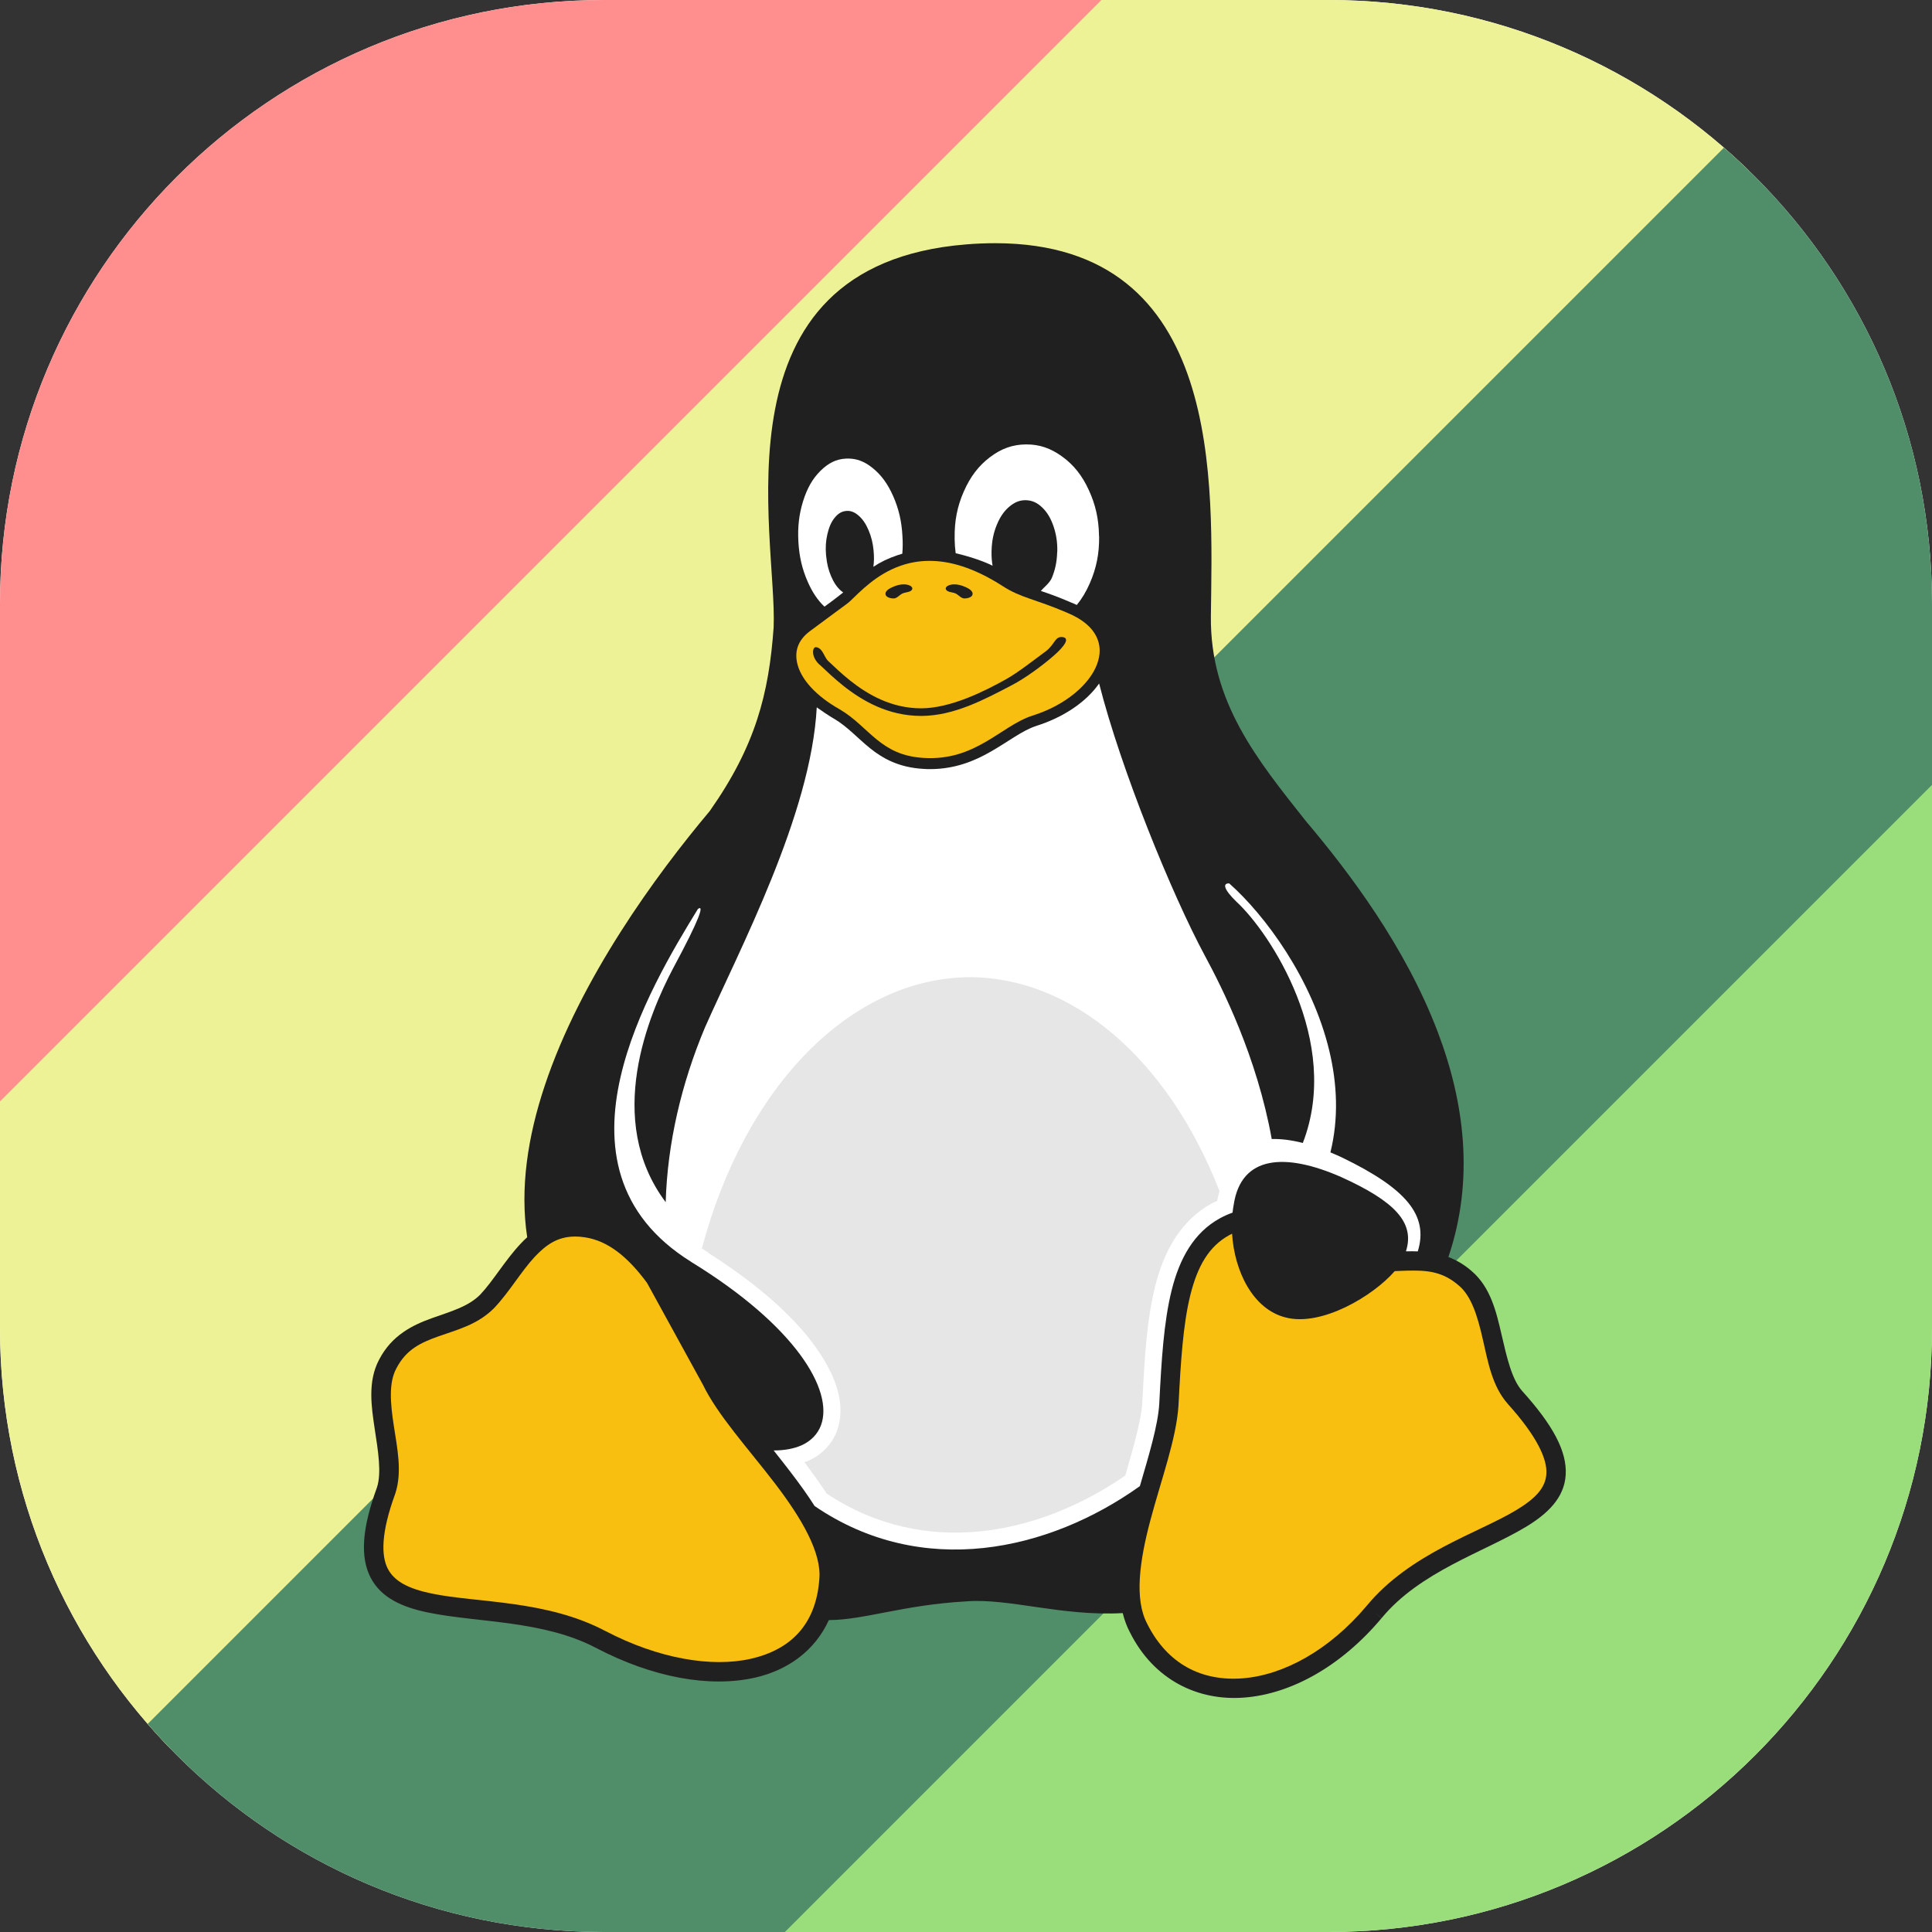 <?xml version="1.0" encoding="utf-8"?>
<svg width="32px" height="32px" viewBox="0 0 32 32" version="1.1" xmlns:xlink="http://www.w3.org/1999/xlink" xmlns="http://www.w3.org/2000/svg">
  <rect x="0" y="0" width="32" height="32" fill="#333333" stroke="none"/>
  <defs>
    <path d="M22 0C27.524 0 32 4.476 32 10L32 22C32 27.524 27.524 32 22 32L10 32C4.476 32 0 27.524 0 22L0 10C0 4.476 4.476 0 10 0L22 0Z" id="path_1" />
    <path d="M20 0L20 0L20 24.157L0 24.157L0 0L20 0Z" id="path_2" />
    <clipPath id="clip_1">
      <use xlink:href="#path_1" clip-rule="evenodd" fill-rule="evenodd" />
    </clipPath>
    <clipPath id="clip_2">
      <use xlink:href="#path_2" clip-rule="evenodd" fill-rule="evenodd" />
    </clipPath>
  </defs>
  <g id="Icon 32" clip-path="url(#clip_1)">
    <path d="M22 0C27.524 0 32 4.476 32 10L32 22C32 27.524 27.524 32 22 32L10 32C4.476 32 0 27.524 0 22L0 10C0 4.476 4.476 0 10 0L22 0Z" id="Icon-32" fill="#FFFFFF" stroke="none" />
    <path d="M-5.36 23L22.925 -5.284L29.996 1.787L1.711 30.071L-5.36 23Z" id="Soft-peach" fill="#EEF296" fill-rule="evenodd" stroke="none" />
    <path d="M-7.556 13.071L15.071 -9.556L21.435 -3.192L-1.192 19.435L-7.556 13.071Z" id="Soft-red" fill="#FF8F8F" fill-rule="evenodd" stroke="none" />
    <path d="M2 29L30.991 0.009L38.062 7.08L9.071 36.071L2 29Z" id="Soft-darkgreen" fill="#508D69" fill-rule="evenodd" stroke="none" />
    <path d="M12 33L32.506 12.494L39.577 19.565L19.071 40.071L12 33Z" id="Soft-lightgreen" fill="#9ADE7B" fill-rule="evenodd" stroke="none" />
    <g id="TuxFlat" clip-path="url(#clip_2)" transform="translate(6 4)">
      <path d="M20 0L20 0L20 24.157L0 24.157L0 0L20 0Z" id="TuxFlat" fill="none" stroke="none" />
      <path d="M19.211 19.038C19.211 19.037 19.21 19.037 19.21 19.037C19.04 18.844 18.959 18.488 18.871 18.108C18.784 17.728 18.687 17.318 18.375 17.053C18.374 17.052 18.374 17.052 18.373 17.051C18.311 16.997 18.248 16.952 18.184 16.914C18.12 16.876 18.055 16.845 17.99 16.82C18.424 15.535 18.254 14.255 17.816 13.099C17.279 11.679 16.342 10.442 15.626 9.596C14.825 8.585 14.041 7.626 14.056 6.208C14.08 4.045 14.294 0.033 10.487 0.028C10.333 0.028 10.171 0.034 10.003 0.048C5.749 0.39 6.877 4.885 6.814 6.389C6.736 7.49 6.513 8.357 5.756 9.433C4.867 10.491 3.615 12.202 3.022 13.984C2.742 14.824 2.609 15.681 2.732 16.493C2.693 16.527 2.657 16.564 2.622 16.601C2.361 16.88 2.168 17.217 1.953 17.444C1.752 17.645 1.466 17.721 1.151 17.834C0.837 17.947 0.492 18.113 0.282 18.515C0.282 18.515 0.282 18.515 0.282 18.515C0.281 18.516 0.281 18.517 0.281 18.517C0.182 18.701 0.15 18.9 0.15 19.101C0.15 19.288 0.178 19.476 0.205 19.658C0.263 20.036 0.322 20.394 0.244 20.636C-0.005 21.317 -0.037 21.787 0.138 22.129C0.314 22.471 0.675 22.622 1.083 22.707C1.9 22.877 3.005 22.835 3.876 23.297L3.951 23.156L3.877 23.297C4.81 23.785 5.755 23.958 6.509 23.786C7.056 23.661 7.5 23.335 7.728 22.834C8.318 22.831 8.966 22.581 10.003 22.524C10.707 22.467 11.585 22.774 12.596 22.718C12.623 22.828 12.661 22.933 12.713 23.033C12.714 23.034 12.714 23.035 12.715 23.036C13.107 23.82 13.835 24.178 14.611 24.117C15.388 24.056 16.214 23.598 16.882 22.803L16.76 22.7L16.883 22.802C17.519 22.03 18.576 21.71 19.277 21.288C19.627 21.076 19.911 20.812 19.933 20.427C19.955 20.044 19.73 19.613 19.211 19.038L19.211 19.038Z" id="path3" fill="#202020" stroke="none" />
      <path d="M19.613 20.409C19.6 20.646 19.428 20.823 19.111 21.014C18.477 21.396 17.354 21.728 16.637 22.597C16.014 23.338 15.255 23.745 14.586 23.798C13.917 23.851 13.34 23.574 12.999 22.891L12.999 22.889L12.998 22.888C12.787 22.486 12.875 21.852 13.053 21.184C13.23 20.516 13.486 19.829 13.52 19.272L13.52 19.27C13.556 18.555 13.596 17.931 13.716 17.449C13.836 16.968 14.025 16.642 14.36 16.458C14.376 16.45 14.392 16.442 14.407 16.434C14.445 17.053 14.751 17.685 15.293 17.821C15.886 17.977 16.74 17.469 17.101 17.054C17.173 17.051 17.243 17.047 17.311 17.046C17.628 17.038 17.893 17.056 18.164 17.294L18.165 17.294L18.166 17.295C18.374 17.472 18.474 17.805 18.559 18.179C18.645 18.553 18.714 18.96 18.972 19.25L18.972 19.25L18.972 19.251C19.468 19.801 19.627 20.172 19.613 20.409L19.613 20.409Z" id="path5" fill="#F8BF11" stroke="none" />
      <path d="M7.57 22.162L7.57 22.163L7.57 22.165C7.512 22.916 7.089 23.325 6.438 23.474C5.788 23.622 4.906 23.474 4.026 23.014C4.026 23.014 4.026 23.014 4.025 23.014C3.051 22.498 1.892 22.549 1.149 22.394C0.777 22.316 0.535 22.199 0.423 21.983C0.312 21.765 0.31 21.387 0.546 20.742L0.547 20.739L0.548 20.736C0.665 20.375 0.578 19.98 0.522 19.61C0.465 19.239 0.437 18.902 0.564 18.667L0.565 18.665C0.727 18.352 0.965 18.24 1.26 18.135C1.555 18.029 1.904 17.946 2.181 17.669L2.182 17.667L2.184 17.666C2.439 17.397 2.631 17.059 2.855 16.819C3.045 16.617 3.234 16.483 3.52 16.481C3.523 16.481 3.526 16.481 3.53 16.481C3.58 16.481 3.633 16.485 3.689 16.494C4.068 16.551 4.399 16.817 4.717 17.249L5.637 18.925L5.637 18.925L5.638 18.926C5.883 19.437 6.399 19.999 6.837 20.572C7.275 21.145 7.614 21.721 7.57 22.162L7.57 22.162Z" id="path7" fill="#F8BF11" stroke="none" />
      <path d="M12.156 6.536C12.083 6.392 11.932 6.254 11.675 6.149L11.674 6.148L11.674 6.148C11.14 5.919 10.908 5.903 10.61 5.709C10.125 5.397 9.724 5.288 9.391 5.29C9.216 5.29 9.06 5.321 8.921 5.369C8.515 5.509 8.246 5.8 8.077 5.96L8.076 5.96C8.076 5.961 8.076 5.961 8.076 5.961C8.043 5.992 8 6.021 7.897 6.097C7.793 6.173 7.637 6.288 7.412 6.456C7.212 6.606 7.147 6.801 7.216 7.029C7.285 7.258 7.505 7.521 7.908 7.749L7.909 7.749L7.91 7.75C8.16 7.897 8.33 8.095 8.526 8.252C8.624 8.331 8.728 8.401 8.852 8.454C8.976 8.507 9.121 8.543 9.302 8.554C9.728 8.579 10.042 8.451 10.318 8.292C10.595 8.134 10.83 7.941 11.1 7.853L11.1 7.853L11.101 7.853C11.653 7.68 12.047 7.333 12.17 7.003C12.232 6.838 12.23 6.681 12.156 6.536L12.156 6.536Z" id="path9" fill="#F8BF11" stroke="none" />
      <path d="M10.755 7.351C10.316 7.58 9.803 7.858 9.257 7.858C8.711 7.858 8.28 7.606 7.97 7.36C7.815 7.237 7.689 7.115 7.594 7.026C7.429 6.896 7.449 6.714 7.516 6.719C7.63 6.734 7.647 6.883 7.719 6.95C7.815 7.04 7.936 7.157 8.083 7.274C8.376 7.506 8.767 7.732 9.257 7.732C9.746 7.732 10.316 7.445 10.664 7.25C10.862 7.139 11.113 6.941 11.318 6.79C11.474 6.675 11.469 6.537 11.598 6.552C11.727 6.567 11.632 6.705 11.45 6.863C11.269 7.021 10.986 7.231 10.755 7.351L10.755 7.351Z" id="path11" fill="#202020" stroke="none" />
      <path d="M17.483 16.727C17.422 16.724 17.362 16.725 17.303 16.726C17.298 16.726 17.293 16.726 17.287 16.726C17.438 16.25 17.104 15.899 16.215 15.496C15.293 15.091 14.558 15.131 14.434 15.954C14.426 15.997 14.419 16.041 14.415 16.085C14.345 16.11 14.276 16.14 14.207 16.178C13.774 16.415 13.537 16.845 13.406 17.372C13.275 17.899 13.237 18.536 13.201 19.252C13.201 19.252 13.201 19.252 13.201 19.253C13.179 19.612 13.03 20.099 12.88 20.615C11.37 21.693 9.273 22.16 7.493 20.945C7.372 20.754 7.234 20.565 7.091 20.378C7 20.259 6.907 20.141 6.814 20.024C6.997 20.024 7.152 19.994 7.278 19.938C7.434 19.867 7.543 19.753 7.598 19.607C7.706 19.315 7.597 18.903 7.25 18.433C6.902 17.963 6.314 17.432 5.449 16.902C5.449 16.902 5.449 16.902 5.449 16.901C4.814 16.506 4.459 16.022 4.292 15.496C4.126 14.97 4.149 14.401 4.278 13.84C4.524 12.762 5.156 11.713 5.559 11.056C5.667 10.976 5.598 11.204 5.151 12.034C4.75 12.793 4.001 14.545 5.026 15.912C5.054 14.939 5.286 13.947 5.676 13.019C6.245 11.731 7.433 9.497 7.528 7.716C7.576 7.752 7.744 7.865 7.818 7.907C7.818 7.907 7.818 7.907 7.819 7.907C8.037 8.036 8.2 8.223 8.412 8.394C8.625 8.565 8.89 8.712 9.292 8.735C9.33 8.738 9.368 8.739 9.404 8.739C9.818 8.739 10.14 8.604 10.409 8.45C10.701 8.283 10.934 8.099 11.155 8.027C11.155 8.026 11.156 8.026 11.156 8.026C11.623 7.88 11.994 7.622 12.205 7.321C12.568 8.751 13.412 10.817 13.954 11.825C14.243 12.36 14.817 13.497 15.064 14.866C15.221 14.861 15.394 14.884 15.579 14.931C16.228 13.251 15.03 11.442 14.482 10.938C14.261 10.724 14.251 10.627 14.36 10.632C14.954 11.158 15.734 12.214 16.018 13.407C16.148 13.95 16.175 14.523 16.036 15.087C16.104 15.115 16.173 15.146 16.243 15.179C17.283 15.685 17.668 16.126 17.483 16.727L17.483 16.727Z" id="path13" fill="#FFFFFF" stroke="none" />
      <path d="M10.07 12.185C8.106 12.192 6.343 13.974 5.625 16.68L5.73 16.745L5.73 16.751C6.541 17.266 7.119 17.783 7.476 18.266L7.476 18.266L7.476 18.266C7.853 18.777 8.021 19.275 7.861 19.705L7.861 19.705L7.861 19.705C7.78 19.922 7.608 20.096 7.394 20.193L7.394 20.194L7.393 20.194C7.371 20.204 7.347 20.211 7.323 20.22C7.451 20.388 7.576 20.56 7.692 20.738C9.321 21.822 11.216 21.421 12.638 20.44C12.777 19.962 12.903 19.515 12.92 19.236C12.956 18.519 12.992 17.87 13.133 17.304L13.133 17.304C13.275 16.735 13.551 16.216 14.072 15.931L14.072 15.931L14.072 15.931C14.102 15.915 14.131 15.906 14.16 15.892C14.17 15.836 14.183 15.781 14.199 15.729C13.347 13.545 11.774 12.195 10.07 12.185L10.07 12.185ZM14.157 15.903L14.156 15.912C14.156 15.911 14.156 15.91 14.157 15.909C14.157 15.907 14.157 15.905 14.157 15.903L14.157 15.903Z" id="path4166" fill="#E6E6E6" fill-rule="evenodd" stroke="none" />
      <path d="M12.205 4.888C12.208 5.172 12.159 5.413 12.051 5.66C11.99 5.8 11.919 5.918 11.835 6.02C11.806 6.006 11.776 5.993 11.745 5.981C11.639 5.935 11.544 5.897 11.459 5.865C11.374 5.833 11.308 5.811 11.24 5.788C11.289 5.728 11.387 5.657 11.423 5.569C11.478 5.435 11.505 5.305 11.51 5.15C11.51 5.144 11.512 5.138 11.512 5.131C11.515 4.982 11.495 4.855 11.452 4.724C11.406 4.588 11.348 4.489 11.265 4.408C11.181 4.326 11.097 4.289 10.996 4.285C10.992 4.285 10.987 4.285 10.982 4.285C10.888 4.285 10.806 4.318 10.721 4.389C10.632 4.463 10.566 4.558 10.511 4.691C10.456 4.824 10.429 4.955 10.424 5.111C10.423 5.117 10.423 5.123 10.423 5.129C10.421 5.215 10.427 5.294 10.44 5.37C10.247 5.274 9.999 5.203 9.829 5.163C9.819 5.089 9.813 5.013 9.812 4.933L9.812 4.911C9.808 4.629 9.855 4.386 9.964 4.14C10.072 3.894 10.207 3.717 10.396 3.573C10.586 3.429 10.772 3.363 10.992 3.361L11.003 3.361C11.219 3.361 11.403 3.424 11.593 3.562C11.785 3.701 11.924 3.876 12.036 4.121C12.145 4.359 12.198 4.592 12.203 4.868C12.203 4.875 12.203 4.881 12.205 4.888L12.205 4.888Z" id="path15" fill="#FFFFFF" stroke="none" />
      <path d="M8.945 5.171C8.916 5.179 8.889 5.188 8.862 5.197C8.707 5.25 8.584 5.309 8.466 5.388C8.477 5.306 8.479 5.222 8.47 5.129C8.469 5.124 8.469 5.12 8.469 5.115C8.457 4.992 8.431 4.888 8.387 4.784C8.341 4.675 8.289 4.599 8.221 4.54C8.159 4.486 8.1 4.461 8.036 4.462C8.029 4.462 8.023 4.462 8.016 4.463C7.943 4.469 7.883 4.504 7.826 4.574C7.769 4.643 7.732 4.729 7.705 4.843C7.678 4.957 7.671 5.068 7.682 5.197C7.682 5.202 7.684 5.206 7.684 5.211C7.696 5.336 7.721 5.439 7.765 5.543C7.811 5.651 7.864 5.728 7.932 5.787C7.943 5.797 7.955 5.806 7.966 5.813C7.895 5.868 7.847 5.907 7.789 5.95C7.752 5.977 7.707 6.01 7.656 6.048C7.543 5.942 7.455 5.81 7.378 5.635C7.287 5.428 7.238 5.221 7.224 4.976L7.224 4.974C7.21 4.73 7.234 4.52 7.301 4.303C7.369 4.085 7.459 3.928 7.589 3.799C7.72 3.669 7.851 3.604 8.01 3.596C8.022 3.595 8.034 3.595 8.046 3.595C8.19 3.595 8.318 3.643 8.45 3.749C8.594 3.864 8.703 4.011 8.794 4.218C8.885 4.425 8.934 4.632 8.947 4.876L8.947 4.878C8.954 4.981 8.953 5.077 8.945 5.171L8.945 5.171Z" id="path17" fill="#FFFFFF" stroke="none" />
      <path d="M9.665 5.755C9.684 5.814 9.778 5.804 9.832 5.832C9.879 5.856 9.918 5.91 9.971 5.912C10.023 5.913 10.102 5.894 10.109 5.843C10.117 5.776 10.02 5.734 9.957 5.709C9.876 5.678 9.772 5.662 9.696 5.704C9.678 5.714 9.659 5.736 9.665 5.755L9.665 5.755Z" id="path28396-7" fill="#202020" stroke="none" />
      <path d="M9.11 5.755C9.092 5.814 8.998 5.804 8.944 5.832C8.896 5.856 8.858 5.91 8.804 5.912C8.753 5.913 8.673 5.894 8.667 5.843C8.658 5.776 8.756 5.734 8.819 5.709C8.9 5.678 9.004 5.662 9.08 5.704C9.097 5.714 9.116 5.736 9.11 5.755L9.11 5.755Z" id="path5461" fill="#202020" stroke="none" />
    </g>
  </g>
</svg>